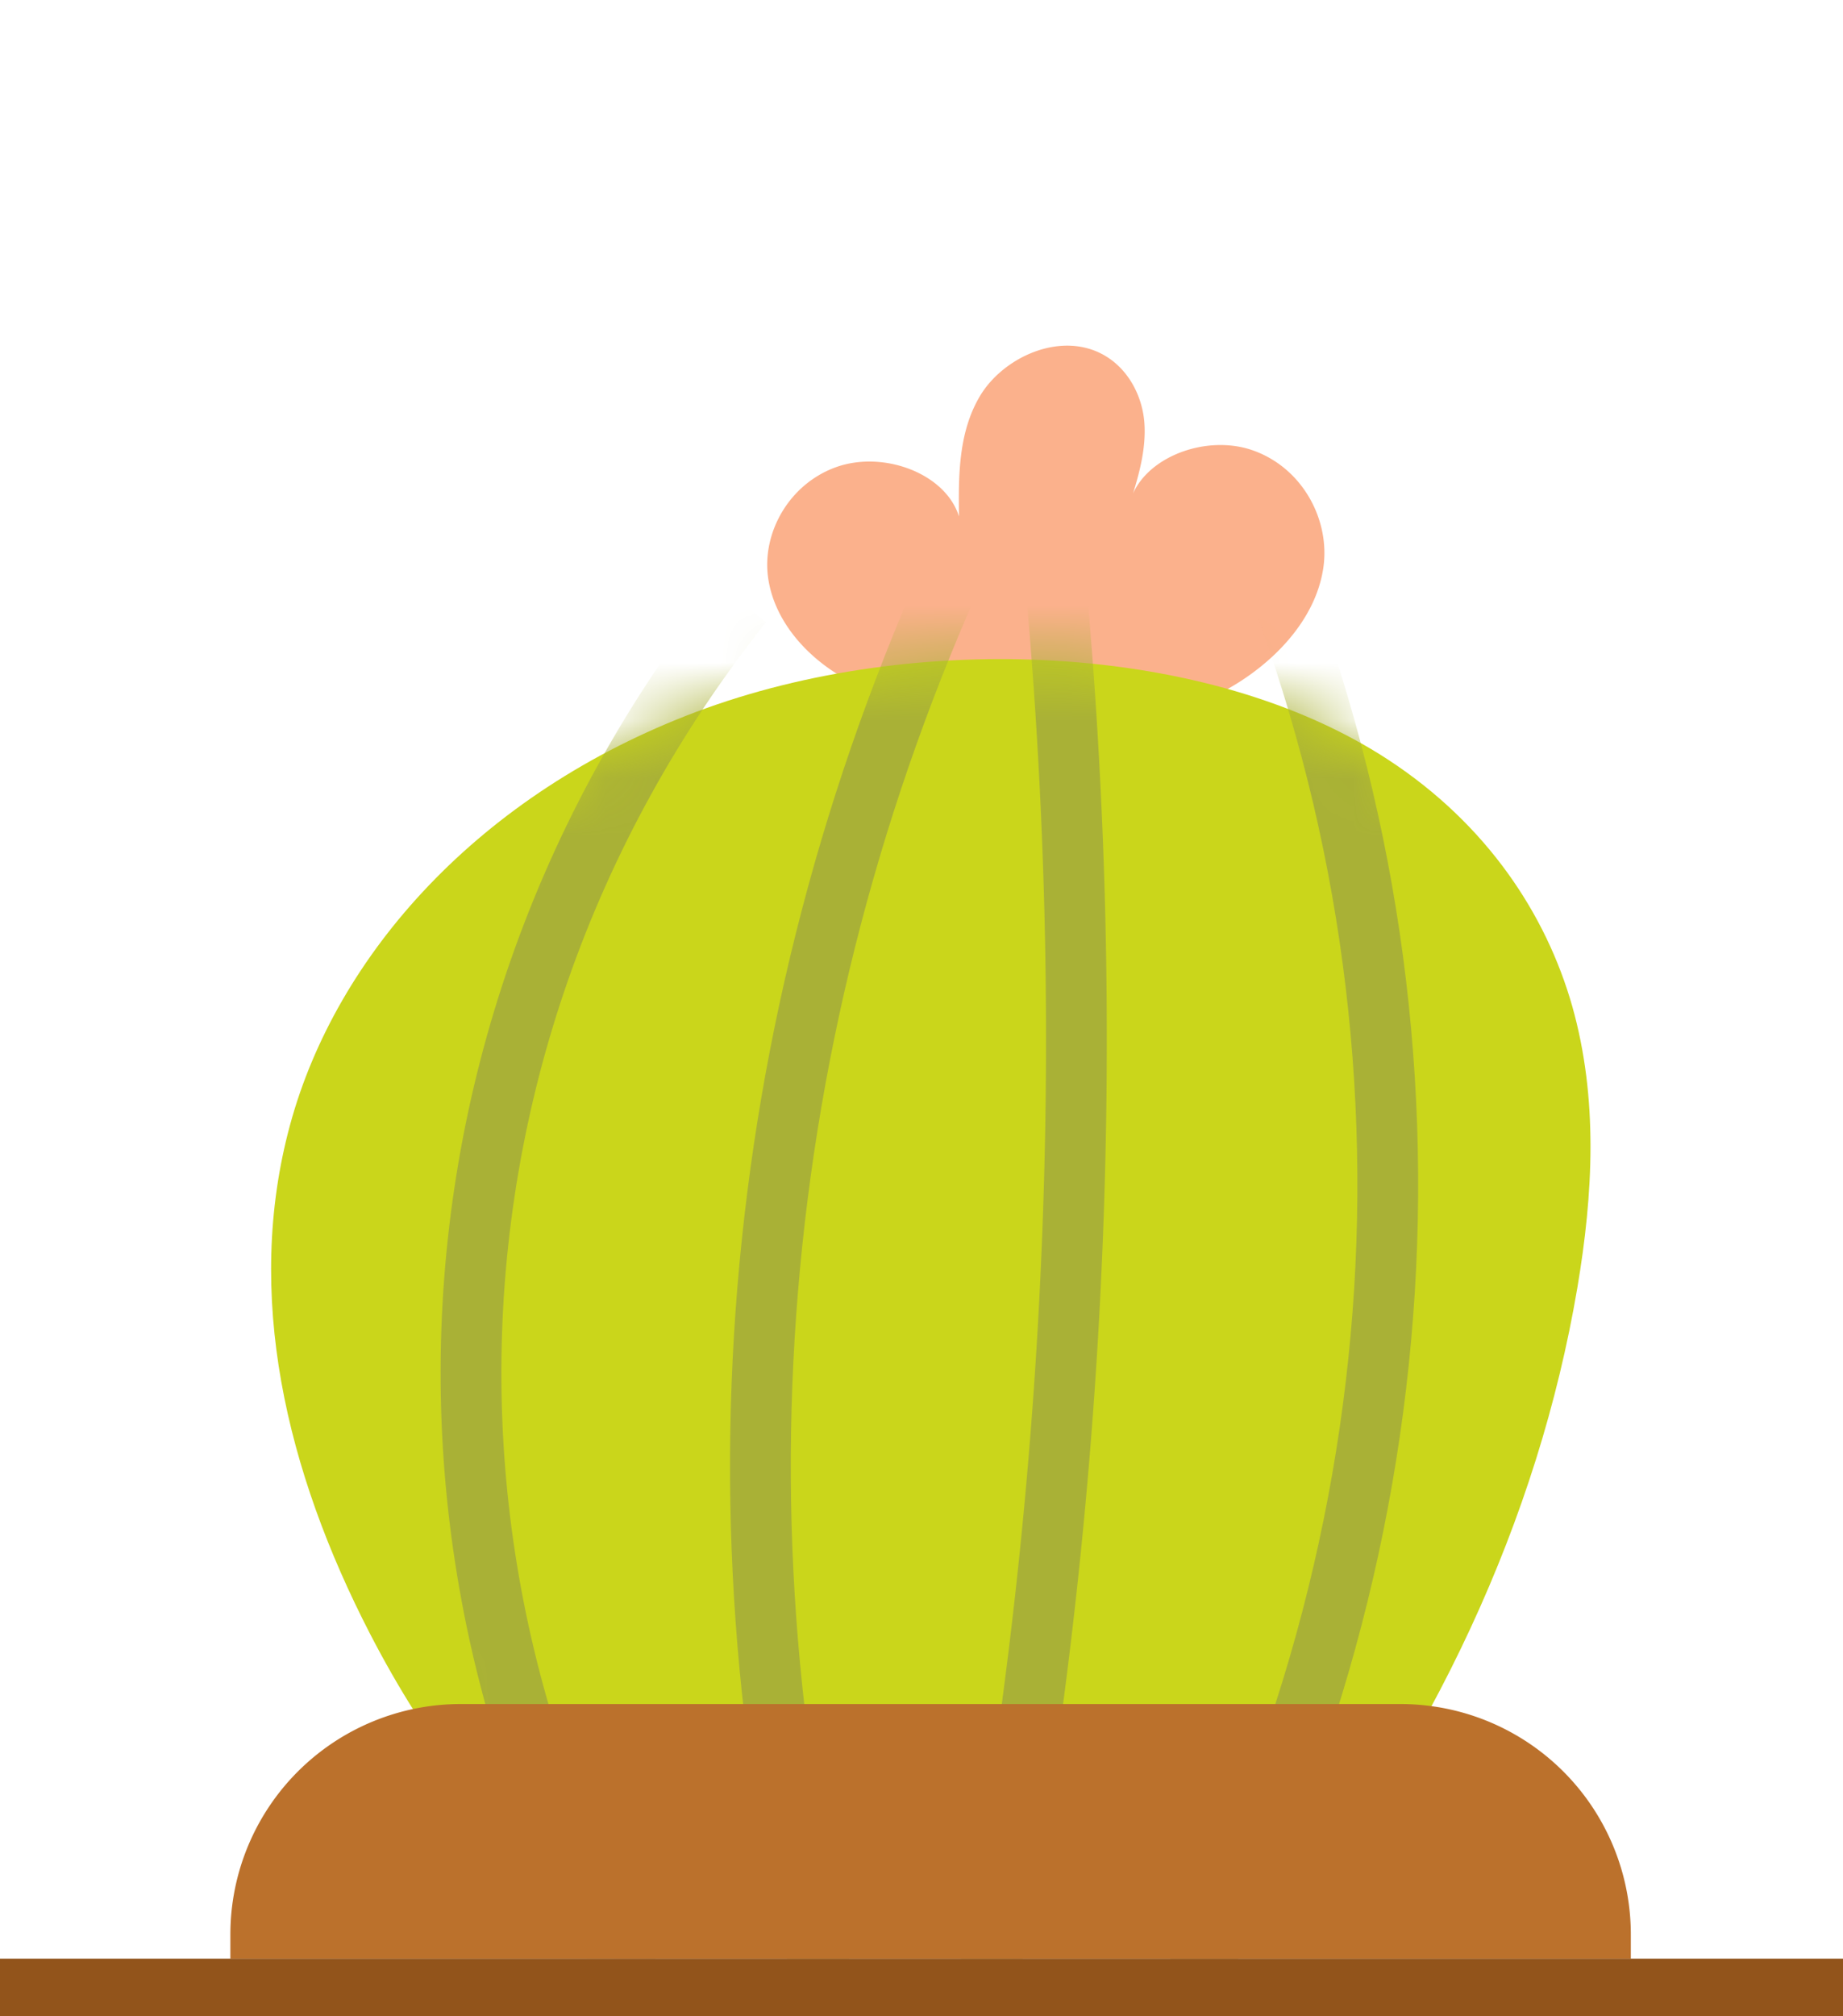 <svg xmlns="http://www.w3.org/2000/svg" fill="none" viewBox="0 0 32 35"><path fill="#FBB18C" d="M17.377 12.311c-.881.042-1.788-.07-2.556-.452-.768-.38-1.378-1.058-1.485-1.836-.106-.774.362-1.62 1.181-1.914.817-.293 1.898.104 2.134.856-.01-.714-.01-1.465.367-2.095.378-.629 1.278-1.074 2.01-.774.51.21.795.723.84 1.22.042.497-.11.99-.265 1.471.155-.81 1.304-1.275 2.162-.965.859.31 1.327 1.207 1.214 2.02-.113.814-.72 1.527-1.472 2.004a4.787 4.787 0 0 1-4.13.465Z"/><path fill="#CAD61B" d="M10.739 33.484c-2.02-1.413-3.343-3.246-4.315-5.125-1.455-2.82-2.188-5.889-1.387-8.835.8-2.946 3.278-5.75 7.06-7.17 3.782-1.42 8.875-1.214 12.008.835 1.71 1.12 2.74 2.679 3.195 4.282.452 1.604.361 3.263.087 4.886-.68 4.008-2.494 7.92-5.305 11.447-3.389-.317-6.845-.265-11.343-.32Z"/><mask id="a" style="mask-type:luminance" width="24" height="23" x="4" y="11" maskUnits="userSpaceOnUse"><path fill="#fff" d="M10.739 33.484c-2.02-1.414-3.343-3.247-4.315-5.125-1.455-2.82-2.188-5.89-1.387-8.835.8-2.947 3.278-5.751 7.06-7.17 3.782-1.42 8.875-1.214 12.008.835 1.71 1.12 2.74 2.678 3.195 4.282.452 1.604.361 3.263.087 4.886-.68 4.008-2.494 7.92-5.305 11.446-3.389-.316-6.845-.264-11.343-.32Z"/></mask><g mask="url(#a)"><path stroke="#A9B136" stroke-miterlimit="10" stroke-width="1.055" d="M12.888 10.472c-6.248 7.858-6.283 18.717-.087 26.6"/></g><mask id="b" style="mask-type:luminance" width="24" height="23" x="4" y="11" maskUnits="userSpaceOnUse"><path fill="#fff" d="M10.739 33.484c-2.02-1.414-3.343-3.247-4.315-5.125-1.455-2.82-2.188-5.89-1.387-8.835.8-2.947 3.278-5.751 7.06-7.17 3.782-1.42 8.875-1.214 12.008.835 1.71 1.12 2.74 2.678 3.195 4.282.452 1.604.361 3.263.087 4.886-.68 4.008-2.494 7.92-5.305 11.446-3.389-.316-6.845-.264-11.343-.32Z"/></mask><g mask="url(#b)"><path stroke="#A9B136" stroke-miterlimit="10" stroke-width="1.055" d="M22.082 9.862c3.253 8.342 2.54 17.675-1.959 25.62"/></g><mask id="c" style="mask-type:luminance" width="24" height="23" x="4" y="11" maskUnits="userSpaceOnUse"><path fill="#fff" d="M10.739 33.484c-2.02-1.414-3.343-3.247-4.315-5.125-1.455-2.82-2.188-5.89-1.387-8.835.8-2.947 3.278-5.751 7.06-7.17 3.782-1.42 8.875-1.214 12.008.835 1.71 1.12 2.74 2.678 3.195 4.282.452 1.604.361 3.263.087 4.886-.68 4.008-2.494 7.92-5.305 11.446-3.389-.316-6.845-.264-11.343-.32Z"/></mask><g mask="url(#c)"><path stroke="#A9B136" stroke-miterlimit="10" stroke-width="1.055" d="M16.67 9.656c-3.73 8.164-4.476 17.225-2.113 25.726"/></g><mask id="d" style="mask-type:luminance" width="24" height="23" x="4" y="11" maskUnits="userSpaceOnUse"><path fill="#fff" d="M10.739 33.484c-2.02-1.414-3.343-3.247-4.315-5.125-1.455-2.82-2.188-5.89-1.387-8.835.8-2.947 3.278-5.751 7.06-7.17 3.782-1.42 8.875-1.214 12.008.835 1.71 1.12 2.74 2.678 3.195 4.282.452 1.604.361 3.263.087 4.886-.68 4.008-2.494 7.92-5.305 11.446-3.389-.316-6.845-.264-11.343-.32Z"/></mask><g mask="url(#d)"><path stroke="#A9B136" stroke-miterlimit="10" stroke-width="1.055" d="M18.183 8.633A87.576 87.576 0 0 1 16.45 37.72"/></g><path fill="#BB712C" d="M4 33.58a4 4 0 0 1 4-4h16.316a4 4 0 0 1 4 4V34H4v-.42Z"/><path fill="#92541B" d="M0 34h32v1H0z"/></svg>